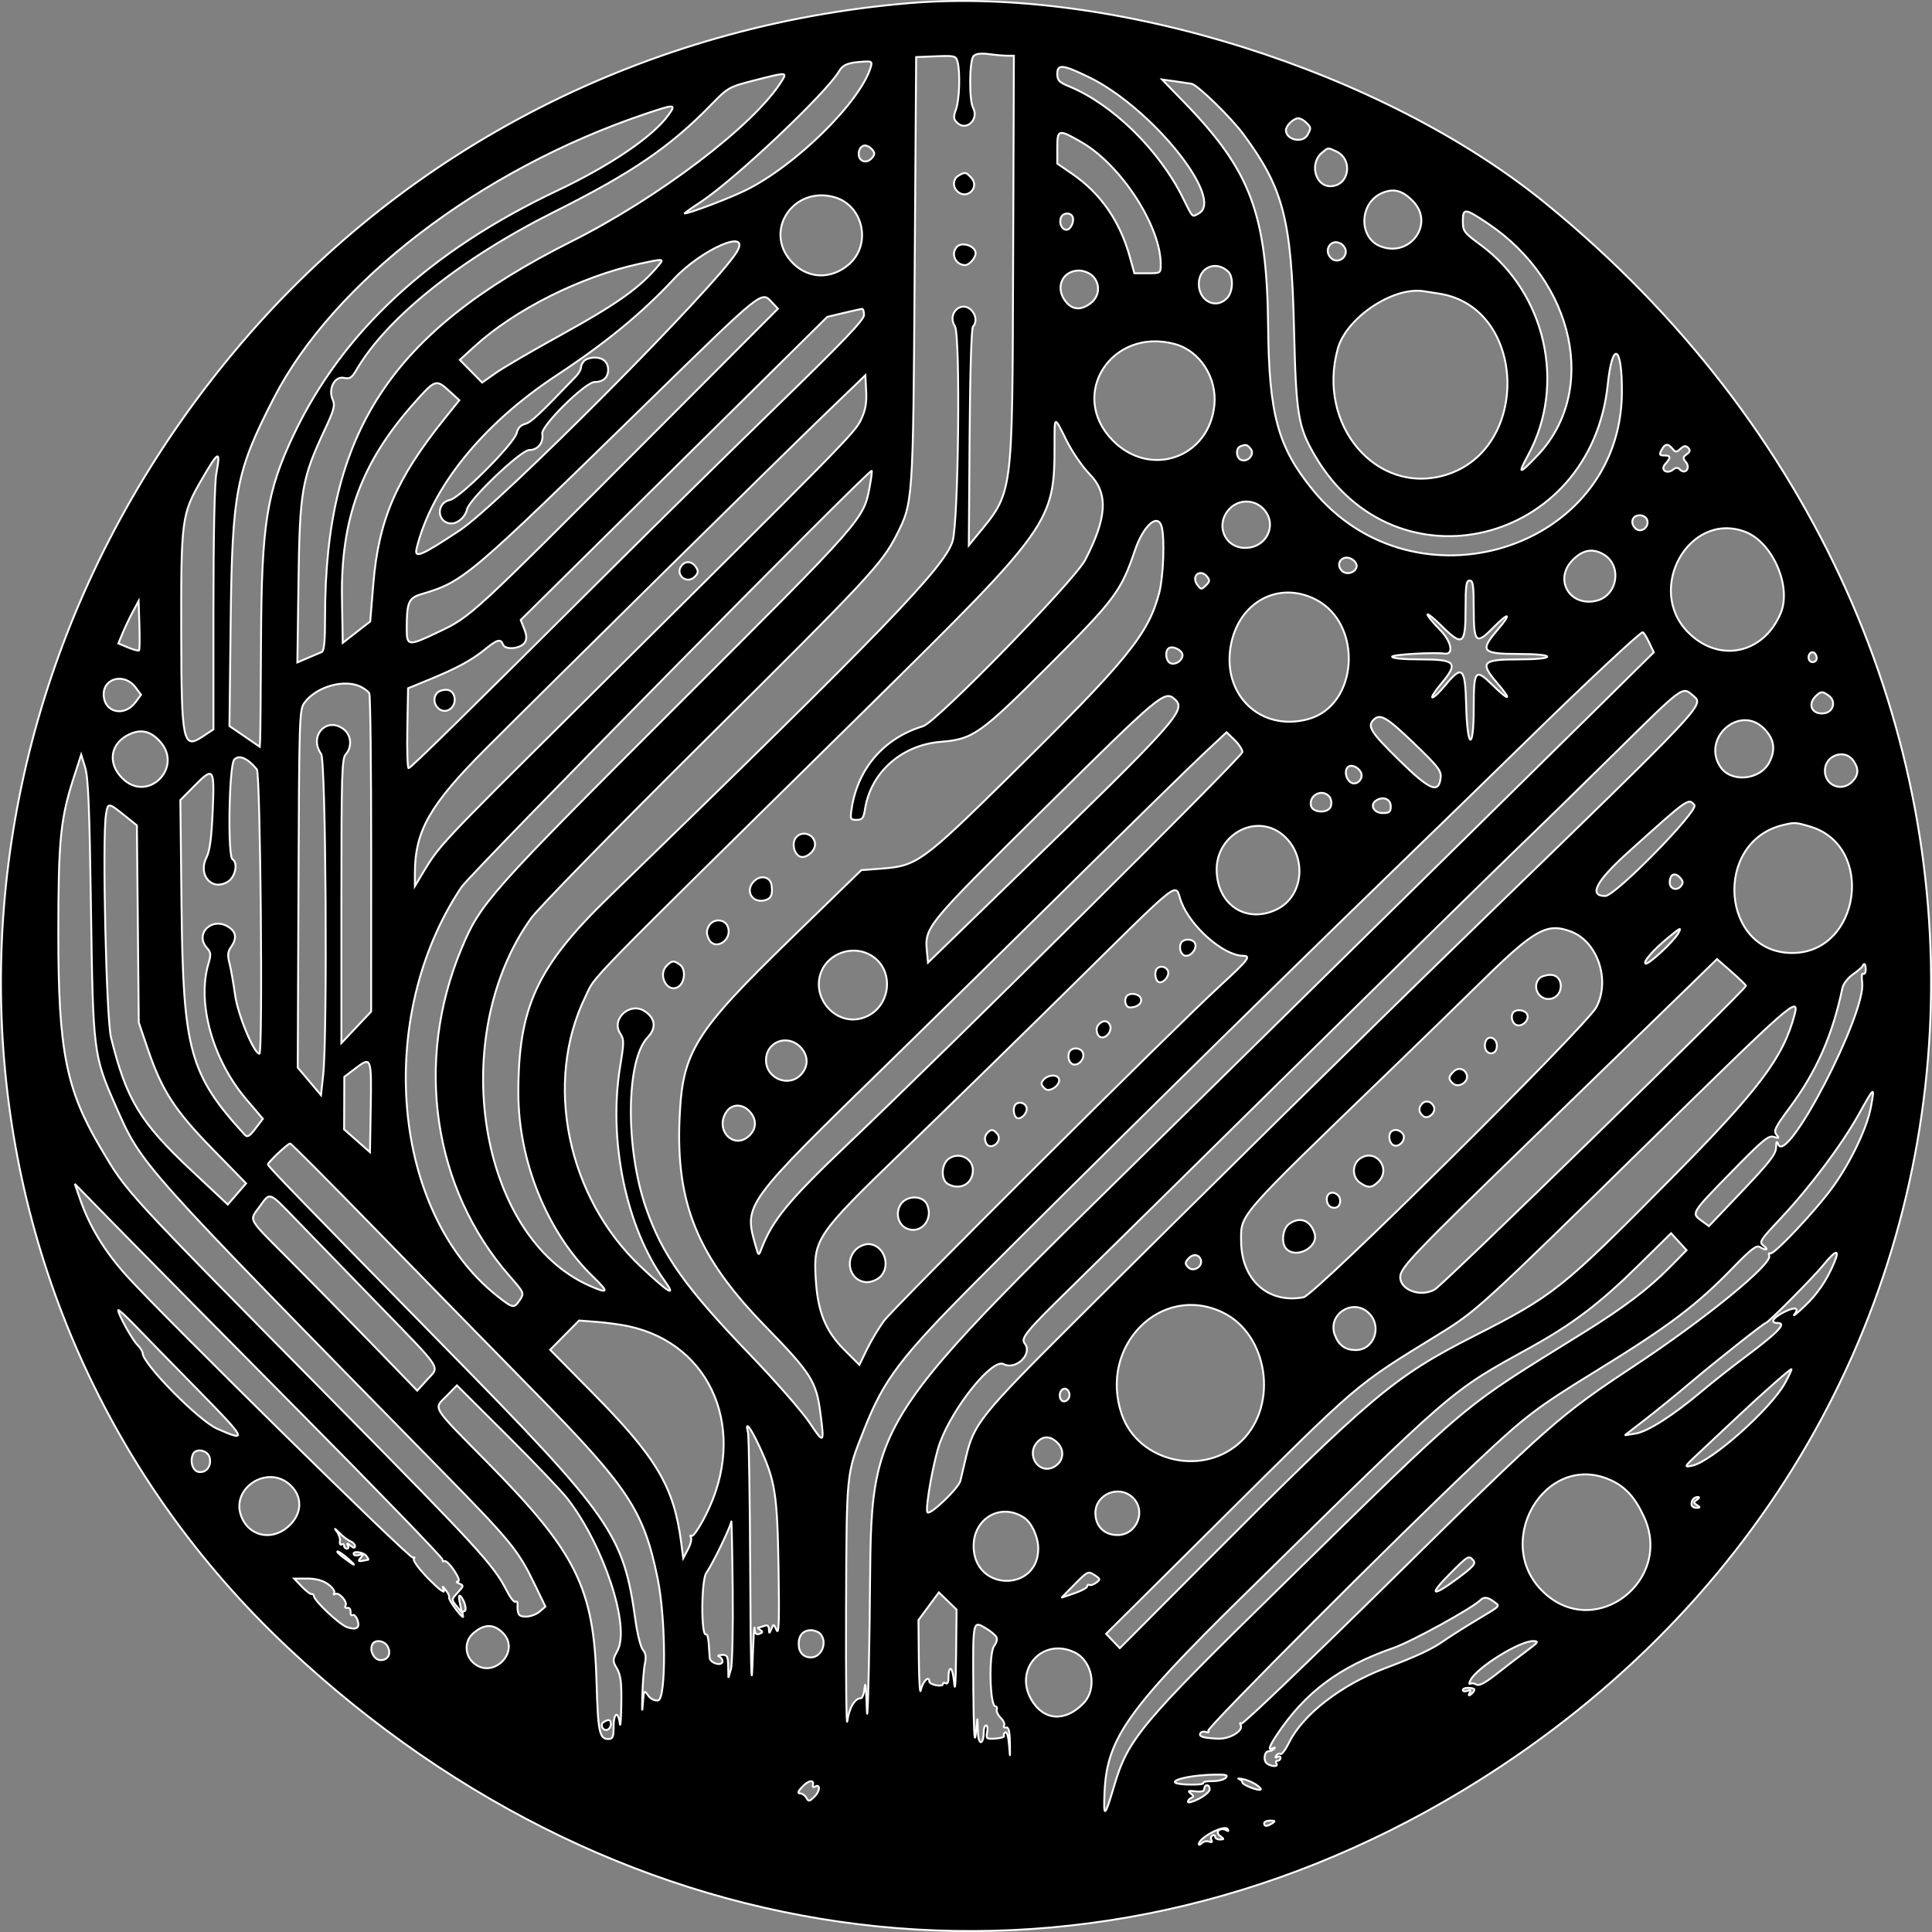 <svg xmlns="http://www.w3.org/2000/svg" xmlns:xlink="http://www.w3.org/1999/xlink" viewBox="0 0 1024 1024">
  <rect x="0" y="0" width="1024" height="1024" fill="#808080" stroke="none"/>
  <defs>
    <linearGradient id="a">
      <stop offset="0" stop-color="#fff"/>
    </linearGradient>
    <linearGradient xlink:href="#a" id="b" x1=".743" x2="1024.743" y1="512" y2="512" gradientTransform="matrix(.999 0 0 .999 -.248 .501)" gradientUnits="userSpaceOnUse"/>
  </defs>
  <path fill-rule="evenodd" stroke="url(#b)" stroke-linecap="round" d="M481.753 1.674C343.017 13.382 216.989 77.547 128.068 181.749-51.147 391.76-40.344 692.505 152.917 873.606c179.105 167.836 420.357 197.181 621.954 75.659 312.194-188.193 334.217-604.856 44.475-841.388C733.24 37.586 590.042-7.462 481.753 1.674m52.183 27.858h3.446l-.403 109.176c-.469 126.463.214 121.401-19.615 145.62l-3.871 4.734.41-57.317c.244-34.37.968-57.874 1.802-58.708 2.087-2.088 1.68-6.088-.875-8.641-5.44-5.435-13.012 1.948-8.716 8.498 2.992 4.561 1.939 103.468-1.211 113.933-4.114 13.656-37.048 47.753-182.336 188.768-38.004 36.89-47.858 58.247-47.832 103.701.018 36.204 15.32 73.884 39.522 97.325 8.676 8.402 8.369 9.313-1.662 4.9-58.99-25.946-75.931-132.075-31.098-194.842 3.778-5.287 43.777-46.188 91.75-93.816 86.878-86.252 94.228-94.13 101.877-109.162 8.846-17.394 8.831-17.168 9.677-140.772l.776-112.678 10.53-.417c9.92-.395 10.581-.229 11.412 2.882 1.492 5.564 1.023 20.12-.813 25.19-1.466 4.048-1.378 5.162.561 7.099 4.831 4.826 11.808-1.712 8.469-7.94-2.172-4.055-1.954-25.072.281-27.367 1.208-1.24 3.896-1.576 8.136-1.011 3.483.465 7.885.845 9.784.845m-72.448 6.125c-5.629 18.589-40.124 52.446-66.554 65.32-8.764 4.269-29.539 12.15-32.029 12.15-.417 0 3.438-2.756 8.572-6.125 17.791-11.678 66.229-57.439 73.158-69.117 2.231-3.76 4.923-4.786 13.772-5.258 3.579-.188 3.944.173 3.08 3.029m115.561 5.192c33.24 16.106 72.408 64.763 58.229 72.345-3.608 1.93-2.829 2.723-8.532-8.715-12.531-25.146-37.247-49.299-60.013-58.649-5.322-2.188-6.341-3.243-6.349-6.571-.007-5.42 2.733-5.158 16.664 1.59m-163.101 2.69c-14.759 23.183-64.822 61.217-111.203 84.485-95.532 47.923-130.445 101.085-130.452 198.624 0 13.22-.495 18.427-1.802 18.965-.994.41-4.299 1.812-7.342 3.11l-5.54 2.369.595-42.953c.668-48.314 1.74-54.446 14.123-80.846 4.75-10.125 5.37-12.501 4.029-15.438-2.567-5.634.982-12.63 5.88-11.586 3.154.675 4.229.004 6.648-4.162 16.051-27.629 55.352-59.044 104.883-83.831 41.314-20.677 61.258-34.293 83.167-56.774 9.063-9.302 9.304-9.431 23.807-13.132 16.661-4.251 16.661-4.251 13.207 1.17m217.597.863c3.187.561 21.019 17.936 27.626 26.928 21.118 28.729 25.299 44.871 26.695 103.051 1.093 45.635 2.131 51.874 11.194 67.331 42.521 72.497 146.179 47.148 155.083-37.927 2.493-23.825 7.704-20.718 7.494 4.468-.702 83.326-110.242 117.467-164.069 51.133-18.223-22.463-22.95-39.776-23.427-85.802-.62-60.158-9.097-82.898-44.501-119.364l-11.715-12.066 6.493.893c3.571.491 7.678 1.1 9.126 1.354m-277.244 16.523c-8.111 11.376-30.647 26.714-58.96 40.122-67.71 32.064-113.784 74.769-139.767 129.548-14.216 29.968-16.938 47.159-17.229 108.819-.129 26.555-.332 50.107-.454 52.332l-.222 4.051-8.029-5.49-8.033-5.49.646-54.771c.82-69.737 2.788-80.001 22.84-118.991 31.729-61.693 109.304-121.091 196.67-150.587 16.103-5.439 16.723-5.417 12.539.458m337.985 4.022c2.681 2.679 2.707 2.871.776 6.476-2.523 4.708-11.49 2.801-11.49-2.443 0-2.369 4.048-6.298 6.489-6.298 1.078 0 2.981 1.018 4.225 2.266m-118.918 10.508c20.871 12.084 41.838 44.454 41.838 64.597 0 4.756-.037 4.786-6.977 4.786h-6.977l-2.441-8.767c-5.241-18.836-15.453-33.555-30.415-43.849l-8.015-5.516v-8.509c0-9.759.632-9.892 12.986-2.741m-111.088 3.8c1.429 1.727 1.429 2.598 0 4.324-3.608 4.339-8.746 1.018-6.692-4.324.454-1.188 1.743-2.162 2.862-2.162 1.119 0 2.84.974 3.83 2.162m245.814.908c9.355 4.258 7.076 18.456-2.973 18.53-8.018.055-11.161-12.069-4.572-17.637 3.535-2.989 3.065-2.933 7.545-.893M508.083 93.062c-2.918 1.697-3.306 5.738-.794 8.247 4.949 4.944 12.232-1.856 7.538-7.04-2.851-3.147-3.276-3.225-6.744-1.207m240.931 13.693c11.39 11.87-1.603 29.847-17.237 23.847-11.896-4.564-11.401-23.12.757-28.308 6.186-2.642 10.881-1.373 16.48 4.461m-306.853-2.277c15.446 4.288 19.97 25.065 7.76 35.647-9.702 8.405-22.426 7.675-30.721-1.764-14.426-16.416 1.455-39.853 22.961-33.883m346.402 13.951c46.167 30.942 58.606 89.178 26.285 123.028-9.813 10.28-10.592 10.221-4.857-.358 20.295-37.436 9.2-86.06-25.436-111.464-8.576-6.291-9.211-7.143-9.211-12.353 0-7.125 1.012-7.036 13.218 1.148m-220.237-3.848c1.396 2.262-.683 7.195-3.036 7.195-2.526 0-4.103-3.476-2.944-6.487.942-2.457 4.628-2.893 5.98-.708m144.982 18.726c0 4.121-4.982 6.346-7.834 3.494-4.192-4.188-.081-10.508 5.049-7.767 1.533.819 2.785 2.741 2.785 4.273m-322.724.092c-10.46 17.737-125.813 133.717-146.862 147.661-20.498 13.582-24.232 15.158-22.913 9.682 7.793-32.326 34.998-66.01 74.114-91.757 26.16-17.22 45.114-32.795 62.266-51.151 14.796-15.848 40.874-27.116 33.395-14.434m116.706-2.69c-3.623 3.623-.927 9.804 4.277 9.804 2.146 0 5.533-3.852 5.533-6.291 0-3.756-7.04-6.276-9.809-3.513m-157.728 9.335c-10.083 12.305-21.942 20.773-53.313 38.071-14.615 8.058-29.746 16.903-33.624 19.652l-7.054 5.003-5.931-6.014-5.932-6.011 7.933-7.247c21.229-19.379 56.05-36.846 86.941-43.609 12.797-2.804 13.396-2.793 10.98.155m301.439 3.948c2.796 2.727 2.541 10.512-.454 13.818-5.839 6.45-15.143 1.93-15.143-7.35 0-8.867 9.222-12.689 15.597-6.468m-71.865 2.284c4.151 4.147 3.734 10.652-.916 14.309-5.152 4.051-9.802 3.767-13.407-.812-5.751-7.306-1.813-16.379 7.11-16.379 2.404 0 5.61 1.28 7.213 2.882m183.947 9.405c46.041 7.38 48.519 82.282 3.176 96.041-36.542 11.088-68.486-26.297-57.191-66.936 4.546-16.353 29.163-32.883 45.358-30.459 1.588.236 5.481.849 8.657 1.354m-354.158 4.317 3.416 3.634-67.004 67.191c-96.197 96.462-95.495 95.816-113.171 104.243-15.793 7.531-16.59 7.442-16.59-1.804 0-14.014.968-16.312 7.715-18.331 22.577-6.745 24.369-8.261 120.214-101.926 60.803-59.42 60.002-58.771 65.42-53.007m49.025 6.97c0 2.561-10.925 14.01-44.35 46.484-24.394 23.696-64.534 63.191-89.198 87.765-78.169 77.876-106.734 105.937-107.834 105.937-.591 0-.894-9.531-.672-21.176l.399-21.179 10.821-4.439c14.844-6.084 22.74-10.342 29.816-16.076 6.714-5.439 8.432-5.904 9.691-2.616 1.16 3.011 9.444 2.195 11.531-1.136 1.138-1.815 1.056-3.76-.303-7.206l-1.865-4.723 81.242-80.326 81.242-80.326 8.657-2.063c4.761-1.133 9.145-2.118 9.739-2.188.595-.07 1.082 1.402 1.082 3.269m164.93 15.445c13.174 3.653 22.26 17.844 20.757 32.404-2.899 28.057-34.241 38.779-53.993 18.475-23.663-24.323-.247-60.169 33.236-50.878m-313.243 8.833c-.949.948-1.728 2.572-1.728 3.601 0 1.029-1.138 3.062-2.526 4.516-19.327 20.213-23.97 24.563-27.024 25.33-2.367.59-3.9 2.24-4.502 4.841-1.285 5.557-30.045 34.403-35.356 35.466-7.638 1.524-6.91 12.435.831 12.435 3.453 0 7.372-3.561 8.195-7.446 1.123-5.306 28.557-31.47 32.996-31.47 4.583 0 7.667-3.867 6.907-8.664-.665-4.188 22.821-27.367 27.733-27.367 4.498 0 7.172-2.42 7.172-6.487 0-4.081-2.678-6.487-7.213-6.487-2.065 0-4.532.779-5.485 1.73m146.736 31.167c-3.291 7.003-7.893 11.685-153.277 155.915-67.902 67.364-70.214 69.821-78.199 83.068l-4.993 8.284.015-7.121c.055-22.168 7.981-36.067 37.343-65.453 37.842-37.875 155.94-154.398 179.769-177.363l21.639-20.858.436 8.398c.329 6.313-.351 10.069-2.733 15.132m-218.176-15.102 5.27 4.823-7.978 9.951c-25.41 31.684-34.799 53.465-37.591 87.197l-1.666 20.109-7.283 5.667-7.28 5.671-.399-23.33c-.72-42.336 10.242-72.231 37.931-103.435 11.549-13.018 11.907-13.143 18.995-6.653m327.078 26.135c2.977 6.018 8.487 14.014 12.483 18.109 9.732 9.985 9.004 22.895-2.548 45.189-5.688 10.97-78.856 86.016-85.955 88.16-20.59 6.217-34.54 22.26-37.827 43.51-.897 5.804-.761 6.125 2.604 6.125 3.036 0 3.686-.849 4.491-5.896 3.106-19.39 19.427-33.802 40.169-35.466 17.067-1.373 20.853-4.051 57.402-40.617 34.861-34.876 38.071-39.171 45.435-60.8 4.543-13.342 12.184-20.076 14.208-12.523 1.655 6.169.901 26.452-1.296 34.879-5.773 22.142-16.875 35.724-80.19 98.089-44.966 44.292-48.349 46.742-66.432 48.129l-11.316.871-36.919 35.912c-51.618 50.214-57.834 60.206-59.385 95.499-1.998 45.406 9.54 73.437 45.38 110.258 24.468 25.138 27.076 29.249 29.27 46.144 2.124 16.338 1.924 16.515-5.773 5.022-3.978-5.941-18.186-22.183-31.578-36.09-34.367-35.698-46.532-52.882-55.164-77.895-10.991-31.857-10.511-78.293.934-90.226 4.735-4.937 4.14-10.147-1.592-13.899-7.763-5.081-17.946 4.188-12.956 11.792 2.09 3.184 2.087 4.708-.033 17.578-6.408 38.875 3.121 85.06 23.349 113.191 6.751 9.383 2.744 7.106-12.206-6.948-39.19-36.831-51.751-97.812-29.517-143.318 5.88-12.032-5.654-.221 149.728-153.343 97.282-95.867 98.896-98.144 98.896-139.34 0-15.523-.262-15.434 6.338-2.096m97.6 4.424c2.338 2.815-1.44 7.302-5.001 5.937-2.704-1.037-3.04-6.18-.469-7.213 2.955-1.192 3.527-1.059 5.47 1.277m223.587-.033c1.632 1.959 2.087 1.963 4.236.018 1.821-1.642 2.818-1.771 4.074-.52 1.252 1.255 1.067 2.096-.761 3.428-2.072 1.516-2.135 2.111-.443 4.147 2.552 3.07-.284 6.797-3.062 4.022-1.23-1.229-2.216-1.266-3.586-.129-3.387 2.808-7.15.299-4.288-2.86 3.113-3.439 2.977-4.542-.576-4.542-2.489 0-2.704-.439-1.392-2.882 1.85-3.454 3.354-3.631 5.799-.683m-771.789 13.11c-.934 5.044-1.533 33.175-1.533 71.965v63.682l-5.931 3.922c-10.164 6.719-11.021 2.627-11.146-53.321-.14-62.091.188-64.615 10.725-82.813 9.111-15.741 10.256-16.239 7.885-3.435m346.324 6.815c-3.25 17.552-2.604 16.822-102.191 116.323-99.923 99.845-104.163 104.627-114.264 128.865-24.952 59.881-15.072 126.961 25.532 173.364 7.745 8.848 7.837 9.062 5.51 12.612-3.088 4.708-3.656 4.612-12.003-1.978-56.006-44.229-65.084-147.886-18.984-216.763 5.052-7.549 215.794-221.412 217.419-220.637.251.122-.207 3.815-1.019 8.213m208.374 11.682c8.055 8.047 2.279 20.965-9.377 20.965-11.213 0-16.166-12.874-8.066-20.965 4.816-4.815 12.624-4.815 17.444 0m203.599 5.941c1.511 3.937-3.309 7.534-6.212 4.634-2.947-2.948-1.596-6.907 2.364-6.907 1.636 0 3.368 1.022 3.848 2.273m51.962 6.464c14.53 5.472 24.816 28.991 18.877 43.156-9.075 21.64-32.59 26.581-48.926 10.28-22.991-22.936.436-64.589 30.049-53.435m-75.555 11.678c10.869 5.782 8.159 22.792-4 25.068-13.946 2.616-21.735-11.866-11.749-21.847 5.208-5.203 10.135-6.21 15.748-3.221m-130.297 6.25c0 3.531-5.226 5.383-7.837 2.775-3.778-3.775.292-8.87 5.052-6.324 1.529.819 2.785 2.417 2.785 3.55m-357.725-.081c-3.896 4.69 2.552 10.331 6.873 6.014 1.836-1.834 2.024-2.959.816-4.882-2.109-3.339-5.448-3.834-7.69-1.133m278.437 5.918c1.533 1.849 1.426 2.657-.635 4.682-2.342 2.306-2.607 2.288-4.539-.314-3.457-4.66 1.474-8.822 5.174-4.369m141.325 17.069c0 18.061 1.222 19.275 10.212 10.125 8.653-8.807 10.16-7.999 2.275 1.221-9.47 11.073-8.1 12.589 11.387 12.589 9.089 0 15.08.572 15.08 1.443 0 .867-5.991 1.439-15.08 1.439-19.486 0-20.856 1.516-11.387 12.589 8.011 9.368 6.548 9.9-2.563.934-9.086-8.94-9.924-7.933-9.924 11.907 0 23.681-3.438 22.478-4.015-1.406-.48-19.792-2.076-21.283-11.058-10.331-2.925 3.568-5.987 6.487-6.799 6.487-.816 0 1.222-3.229 4.532-7.173 9.433-11.257 7.967-13.006-10.892-13.006-9.071 0-15.05-.572-15.05-1.439 0-1.133 22.315-2.443 27.73-1.627 5.163.779 3.841-6.372-2.342-12.645-3.649-3.701-6.633-7.332-6.633-8.07 0-.738 3.453 2.063 7.675 6.228 11.058 10.911 12.524 9.826 12.524-9.265 0-12.353.377-14.98 2.164-14.98 1.784 0 2.164 2.627 2.164 14.98m-83.813-4.959c25.281 12.885 22.699 56.051-3.793 63.401-25.488 7.07-46.344-13.191-40.989-39.816 4.524-22.515 25.358-33.485 44.782-23.585M73.68 344.723c-.343.343-2.951-.347-5.791-1.535l-5.171-2.155 2.29-5.494c1.259-3.022 3.679-8.088 5.374-11.261l3.084-5.763.421 12.792c.229 7.036.137 13.073-.207 13.416m800.331-4.313 2.541 5.324-32.221 31.791c-32.49 32.06-48.409 47.727-208.046 204.8C450.822 764.81 462.6 746.128 460.912 860.448c-.513 34.879-1.178 55.31-1.481 45.403-.299-9.911-.794-15.261-1.097-11.892-.303 3.369-1.211 6.125-2.013 6.125-3.235 0-6.323 5.199-7.209 12.132-.517 4.029-.816-22.832-.672-59.697.292-73.397.037-70.877 9.606-94.978 10.589-26.673 19.054-37.82 59.777-78.736 49.712-49.948 157.24-155.907 216.429-213.268 26.171-25.363 60.571-58.83 76.437-74.375 29.38-28.769 58.495-55.981 59.969-56.04.447-.018 1.957 2.361 3.354 5.287m-247.265 6.804c0 2.867-3.627 5.35-6.312 4.321-2.752-1.055-3.165-7.265-.543-8.202 2.519-.904 6.855 1.553 6.855 3.882m336.149 1.653c0 1.144-.971 2.077-2.164 2.077-2.172 0-2.966-3.044-1.241-4.767 1.348-1.343 3.405.28 3.405 2.69M71.8 364.275l2.951 3.963-2.951 3.966c-6.031 8.107-16.849 5.383-16.849-4.247 0-8.822 11.206-11.269 16.849-3.682m119.701-.144c1.736.911 3.631 2.369 4.214 3.243.58.871 1.045 39.204 1.027 85.182l-.03 83.595-7.882 8.354-7.882 8.357v-75.264c0-67.449.244-75.529 2.342-77.85 3.368-3.716 2.944-9.951-.879-13.047-9.049-7.317-18.998 3.229-12.199 12.929 2.504 3.575 3.416 148.539 1.067 170.201l-1.152 10.619-6.16-7.309-6.164-7.309.391-94.834c.38-92.266.469-94.934 3.276-98.686 6.408-8.564 21.488-12.671 30.031-8.18m40.058 3.247c-3.882 4.675 1.688 11.807 6.737 8.623 4.177-2.631 3.339-9.83-1.204-10.357-2.053-.24-4.543.542-5.533 1.734m665.809 1.314c5.943 5.107 8.24 2.66-113.367 120.63-57.136 55.424-146.112 143.037-215.111 211.818-48.782 48.624-52.752 53.572-56.818 70.814-1.2 5.073-2.559 10.844-3.025 12.826-.92 3.922-15.9 18.349-17.447 16.803-1.474-1.472 3.339-28.275 6.678-37.189 7.165-19.135 27.752-44.528 33.576-41.418 6.563 3.509 15.763-5.505 11.213-10.984-2.216-2.668 1.174-6.778 23.767-28.824 8.934-8.719 61.616-60.608 117.068-115.309 55.452-54.701 109.26-107.553 119.575-117.449 10.315-9.896 34.045-33.082 52.73-51.524 36.442-35.968 35.364-35.175 41.162-30.193m71.883-.011c4.114 3.007 2.511 8.822-2.593 9.402-6.212.708-8.798-4.609-4.38-9.018 2.755-2.753 3.66-2.804 6.973-.384m-346.586 1.944c6.338 5.73 1.939 10.638-86.812 96.842L491.851 510.209l-.473-4.955c-1.341-14.084-2.065-13.191 62.986-77.559 60.781-60.143 62.923-61.933 68.301-57.07m126.689 23.264c12.964 12.453 14.64 14.619 14.212 18.375-.986 8.653-5.751 6.594-22.219-9.593-14.784-14.534-16.786-17.715-13.322-21.172 3.468-3.465 6.91-1.465 21.329 12.39m185.524-7.808c5.488 5.483 6.408 11.169 2.896 17.954-4.934 9.531-20.358 10.94-25.975 2.376-10.009-15.261 10.271-33.127 23.08-20.331m-850.232 6.734c12.868 13.929-6.393 33.105-19.796 19.711-8.207-8.195-6.334-18.892 4.114-23.511 5.95-2.631 10.836-1.446 15.682 3.8M658.487 398.63c0 2.339-152.623 153.963-208.895 207.527-31.722 30.193-40.287 40.606-46.163 56.11-1.33 3.505-1.411 3.446-2.992-2.162-6.197-21.995-6.397-21.725 71.939-98.107 21.82-21.275 65.317-64.04 96.662-95.03 31.342-30.99 62.403-61.405 69.021-67.589l12.037-11.246 4.196 4.014c2.305 2.21 4.196 5.125 4.196 6.483M48.211 481.38c1.101 76.352 1.3 77.95 13.012 104.542 14.053 31.905 11.098 28.596 172.519 193.215 37.229 37.964 40.793 42.318 49.616 60.545l5.728 11.833-3.073 2.664c-1.692 1.465-4.923 2.664-7.184 2.664-3.97 0-4.702-1.111-4.495-6.83.033-.981-.491-1.446-1.167-1.029-.676.421-2.807-2.35-4.735-6.155-6.674-13.158-15.604-22.895-92.175-100.476C64.126 628.735 67.675 632.602 53.219 608.216c-18.212-30.714-22.311-51.513-22.311-113.143 0-49.816 1.126-61.169 8.277-83.226l3.852-11.881 2.102 6.837c1.644 5.35 2.312 21.57 3.073 74.578m87.916-73.622c1.917 2.306 3.254 150.731 1.359 150.734-2.888 0-11.472-20.755-12.901-31.19-.857-6.232-2.186-13.774-2.958-16.759-1.101-4.265-.923-6.11.827-8.608 3.099-4.417 2.785-7.752-.979-10.383-8.746-6.121-18.729 3.236-11.715 10.977 2.031 2.243 2.138 3.483.724 8.21-6.22 20.74 2.175 50.9 19.996 71.847l8.849 10.401-3.948 5.169c-3.18 4.166-4.281 4.804-5.666 3.291-29.129-31.865-32.664-44.587-33.499-120.618l-.624-56.763 6.918-7.014c10.781-10.936 11.22-10.39 10.216 12.803-.628 14.405-1.533 21.15-3.317 24.703-4.742 9.442 3.184 18.095 11.553 12.615 3.837-2.509 5.267-9.889 2.279-11.737-2.678-1.653-1.85-49.771.909-52.815 2.508-2.771 7.017-.838 11.977 5.136m846.165-4.609c3.021 4.313 2.825 7.748-.639 11.209-5.592 5.586-14.43 1.978-14.43-5.885 0-8.162 10.482-11.866 15.069-5.324m-261.23 5.778c2.301 3.653-2.26 8.195-5.518 5.494-2.327-1.93-2.977-6.051-1.226-7.796 1.596-1.598 5.023-.424 6.744 2.302m-16.469 13.291c.964 1.162 1.311 3.443.776 5.129-1.256 3.948-9.798 3.59-10.563-.443-1.064-5.605 6.153-9.058 9.787-4.686m32.52 5.114c0 3.04-.676 3.605-4.31 3.605-4.724 0-6.958-4.38-3.409-6.682 3.682-2.387 7.719-.779 7.719 3.077m160.937-.631c2.43 2.926-41.927 48.196-47.223 48.196-9.001 0-4.945-7.811 11.974-23.061 32.313-29.127 32.073-28.954 35.249-25.135m-831.536 5.915 6.035 4.841.499 52.229.495 52.232 4.643 13.693c7.568 22.305 14.286 32.721 34.392 53.321l17.85 18.29-4.853 5.608-4.853 5.608-19.179-17.991c-27.345-25.655-34.595-37.632-42.717-70.604-2.471-10.044-4.654-104.775-2.707-117.733 1.045-6.963 1.082-6.963 10.397.505m892.897 5.483c34.64 10.276 26.596 67.002-9.499 67.002-37.713 0-42.089-58.767-5.049-67.774 6.386-1.553 6.785-1.531 14.548.771m-280.73 3.461c14.016 10.173 13.178 32.665-1.492 40.182-16.188 8.295-32.162-1.922-32.339-20.677-.174-18.224 19.759-29.717 33.831-19.504m-256.735 2.269c-2.282 2.749-1.403 8.044 1.651 9.959 2.877 1.801 8.38-2.28 8.38-6.214 0-5.258-6.696-7.76-10.031-3.745m468.813 21.7c1.396 1.679 1.415 2.623.07 4.236-2.153 2.594-5.839 1.336-5.839-1.989 0-4.612 2.873-5.734 5.769-2.247m-491.14 1.542c-4.901 4.896-1.049 11.8 5.651 10.121 3.416-.856 4.388-3.003 3.653-8.062-.654-4.465-5.762-5.597-9.304-2.059m226.446 10.922c5.115 13.353 22.522 28.54 32.778 28.599 4.436.022 2.836 2.107-12.262 15.962-24.616 22.589-172.663 170.205-178.074 177.555-2.777 3.771-6.84 10.556-9.034 15.08l-3.985 8.228-7.926-7.918c-10.05-10.04-14.168-20.22-15.217-37.617-1.278-21.176.292-23.489 45.868-67.504 20.93-20.213 59.178-57.564 84.998-83.001 66.052-65.084 58.971-59.52 62.853-49.384M375.618 490.933c-1.215 2.262-1.222 3.985-.037 6.583 3.165 6.944 12.93.779 10.142-6.405-1.662-4.28-7.852-4.387-10.105-.177m456.98 2.793c14.105 5.324 20.971 25.511 13.591 39.968-5.03 9.844-149.248 152.767-155.301 153.9-18.762 3.516-32.956-9.254-33.07-29.758-.085-14.56-2.696-11.575 79.957-91.407 13.126-12.678 34.577-33.562 47.67-46.41 27.988-27.47 34.47-31.083 47.153-26.293m56.881.989c-2.297 4.181-15.641 16.586-17.233 16.021-1.758-.627 4.033-7.302 12.022-13.859 6.57-5.391 7.106-5.616 5.211-2.162m-263.656 5.406c-1.141 2.974.41 6.483 2.866 6.483 2.888 0 5.747-3.885 4.757-6.464-1.082-2.819-6.541-2.83-7.623-.018m-165.133 5.69c14.352 7.416 11.808 29.363-3.926 33.872-14.09 4.037-27.131-11.139-21.381-24.884 3.974-9.501 16.029-13.781 25.307-8.988m464.677 16.685c.048 1.937-160.136 158.265-164.952 160.981-7.446 4.199-18.252.303-18.252-6.583 0-4.992 6.463-11.756 72.855-76.208 36.501-35.437 72.818-70.711 80.699-78.389l14.334-13.958 7.649 6.701c4.207 3.686 7.656 7.04 7.667 7.457m-571.991-10.663c-4.979 4.974.369 14.785 6.105 11.195 3.571-2.232 4.137-9.328.931-11.667-3.313-2.42-4.203-2.361-7.036.472m635.49 2.066c0 1.631-.587 2.605-1.307 2.159-.735-.454-.986 1.576-.572 4.66 2.186 16.276-39.903 97.436-44.494 85.802-.787-1.992-1.06-1.583-1.141 1.697-.089 3.494-3.52 7.915-17.85 22.984l-17.743 18.663-3.845-2.808c-5.581-4.066-5.699-3.874 15.512-25.611 16.794-17.213 19.885-19.785 22.707-18.892 2.84.904 3.021.745 1.392-1.218-1.596-1.919-.565-4.014 6.969-14.165 14.301-19.268 22.84-38.628 28.029-63.534.443-2.125 2.914-5.346 5.492-7.154 2.578-1.808 4.901-3.797 5.167-4.42.875-2.059 1.684-1.177 1.684 1.837m-375.586-.568c-1.514 1.513-1.123 5.977.62 7.051 2.242 1.387 6.197-3.015 5.152-5.738-.894-2.321-4.044-3.04-5.773-1.314m202.749 5.096c-4.351 4.343-.491 11.896 5.614 10.992 7.409-1.1 7.527-12.722.129-12.722-2.209 0-4.79.779-5.743 1.731m-218.62 9.32c-1.987 1.985-.916 6.243 1.562 6.221 3.952-.033 6.637-2.347 5.666-4.878-.886-2.31-5.418-3.151-7.228-1.343m353.714 10.206c-6.028 22.637-18.836 39.628-65.339 86.658-58.067 58.734-62.026 61.892-104.669 83.57-42.444 21.578-54.255 31.559-144.646 122.283l-42.931 43.093-3.638-3.797-3.642-3.797 60.279-59.885c75.049-74.559 70.975-71.091 116.13-98.93 19.996-12.328 22.732-14.829 110.97-101.45 76.452-75.054 80.337-78.448 77.486-67.744m-148.849-1.561c-1.828 1.826-.953 5.941 1.459 6.867 3.062 1.173 6.914-2.539 5.754-5.553-.875-2.284-5.414-3.11-7.213-1.314m-220.104 6.785c-1.935 2.328-.639 6.667 1.991 6.667 2.781 0 5.237-3.664 4.221-6.302-1.101-2.863-3.992-3.033-6.212-.365m205.276 8.723c-1.311 3.417.547 6.87 3.402 6.321 1.599-.31 2.53-1.801 2.53-4.051 0-4.11-4.554-5.852-5.931-2.269m-363.336 2.926c4.402 4.398 4.565 10.32.403 14.744-6.57 6.988-18.504 2.044-18.504-7.667 0-9.693 11.128-14.043 18.101-7.077m142.563 2.948c-1.145 2.974.406 6.483 2.862 6.483 2.955 0 5.466-3.583 4.421-6.302-1.13-2.944-6.175-3.07-7.283-.181m-370.179 29.433-.399 23.456-6.851-6.029-6.855-6.029.056-13.929.052-13.933 6.072-4.62c8.199-6.236 8.38-5.749 7.926 21.083m573.841-19.183c-2.659 2.657-2.744 3.767-.473 6.036 3.062 3.055 9.012-.675 7.472-4.69-1.2-3.125-4.569-3.771-6.999-1.347m-217.227 4.232c-1.536 1.852-1.429 2.657.635 4.686 2.656 2.605 9.215-2.476 7.265-5.627-1.267-2.052-5.872-1.502-7.9.941m438.517 14.46c-1.987 10.874-10.419 28.688-19.83 41.908-8.827 12.394-31.777 36.824-33.565 35.721-.698-.432-.923.114-.502 1.214 1.699 4.424-34.208 33.724-71.492 58.343-39.545 26.109-45.04 30.95-128.273 113.051-43.175 42.587-79.144 77.031-79.931 76.544-.79-.487-1.03-.232-.536.568 1.957 3.17-5.577 7.793-12.162 7.461-7.819-.391-10.168-1.159-9.056-2.952.469-.764 1.799-1.029 2.951-.587 1.204.461 1.706.177 1.186-.668-.938-1.513 102.117-104.697 142.607-142.779 25.514-24.002 31.382-28.474 62.292-47.491 39.404-24.245 53.926-35.204 73.608-55.557 8.853-9.154 12.074-11.649 13.706-10.615 3.361 2.122 5.156 1.612 2.124-.601-2.567-1.874-2.009-2.76 9.267-14.774 15.468-16.482 32.125-38.709 41.24-55.033 8.362-14.977 8.428-15.017 6.367-3.752m-237.747-1.878c-2.183 2.181-2.035 4.664.395 6.678 2.482 2.059 6.955-1.708 5.751-4.848-1.082-2.815-4.221-3.752-6.146-1.83m-215.621.561c-1.514 1.513-1.123 5.974.62 7.051 2.246 1.384 6.201-3.018 5.152-5.741-.89-2.321-4.044-3.04-5.773-1.31m-140.96 3.634c3.734 4.003 3.756 9.003.055 12.7-8.244 8.236-18.995-2.93-12.181-12.652 2.87-4.092 8.332-4.114 12.125-.048m125.725 11.796c-1.935 2.328-.643 6.667 1.991 6.667 3.387 0 5.654-4.048 3.627-6.487-2.223-2.679-3.509-2.719-5.618-.181m214.332-1.018c-1.832 1.826-.953 6.339 1.411 7.247 3.254 1.247 6.851-3.627 4.639-6.287-1.717-2.07-4.498-2.509-6.05-.959m-538.126 51.915c24.461 25.12 62.044 63.549 83.514 85.4 50.451 51.347 58.399 63.357 65.823 99.465 4.414 21.471 4.572 64.04.236 64.656-1.921.273-3.952-.767-5.329-2.73-2.131-3.037-2.249-2.804-2.807 5.324-.321 4.671-.425 2.657-.233-4.476.192-7.136.82-15.106 1.396-17.715.735-3.332.417-5.476-1.067-7.206-1.163-1.358-2.929-8.302-3.919-15.438-6.382-45.915-12.336-54.461-100.931-144.853-78.624-80.212-93.914-96.004-93.914-96.982 0-1.136 10.563-11.088 11.785-11.103.532-.007 20.982 20.537 45.446 45.657m303.762-37.658c-4.214 2.948-4.469 11.387-.414 13.556 6.486 3.468 13.082-.288 13.082-7.453 0-6.265-7.368-9.815-12.668-6.103m217.848 0c-4.292 3.003-4.292 9.8.004 12.803 4.24 2.967 6.308 2.83 9.78-.638 7.028-7.022-1.669-17.844-9.784-12.165M157.142 746.623c42.85 43.248 77.73 79.3 77.512 80.12-.218.819.188 1.129.905.686.717-.443 3.014 1.778 5.104 4.937 2.438 3.679 3.15 5.778 1.98 5.845-1.001.055-.646.565.794 1.129 2.43.959 2.375 1.295-.827 4.741-3.431 3.705-3.435 3.723-.632 7.158l2.814 3.443-1.056-5.044c-.698-3.339-.572-4.557.377-3.601 2.234 2.247 3.597 7.926 1.898 7.926-.82 0-1.097 1.136-.617 2.524.484 1.387-1.104-.063-3.531-3.217-2.423-3.158-4.159-6.143-3.852-6.634.303-.494-.403-2.125-1.57-3.631-2.065-2.66-2.094-2.657-1.174.148.521 1.587-3.065-1.199-7.974-6.191-5.03-5.11-8.491-9.771-7.937-10.671.55-.886.34-1.195-.469-.697-1.525.941-131.671-127.183-151.711-149.354-11.66-12.899-19.77-26.242-24.76-40.731l-2.77-8.033 19.796 20.261c10.888 11.143 54.853 55.642 97.7 98.889m547.079-113.711c-1.865 1.863-1.038 5.977 1.392 6.907 3.04 1.166 5.233-.948 4.565-4.406-.528-2.749-4.177-4.28-5.957-2.502m-547.674 13.139c6.718 6.937 26.319 27.146 43.556 44.912 35.308 36.388 33.018 32.857 26.193 40.407l-5.149 5.693-24.021-24.788c-13.215-13.63-32.97-33.761-43.906-44.731-22.552-22.626-21.244-20.261-15.545-28.123 5.588-7.704 4.672-8.029 18.873 6.631m320.844-7.719c-2.94 4.483-1.429 10.686 3.106 12.752 7.479 3.402 14.463-4.775 10.847-12.704-2.249-4.933-10.729-4.963-13.953-.048m205.94 10.324c-3.575 2.502-4.443 10.357-1.474 13.324 5.418 5.413 17.159-1.118 14.884-8.28-2.22-6.981-7.697-9.044-13.411-5.044m201.438 23.26c-11.073 11.232-24.095 21.083-45.225 34.223-67.082 41.716-56.959 33.212-162.067 136.167-72.644 71.153-79.606 79.485-86.841 103.9-5.145 17.357-5.832 17.833-5.2 3.605 1.248-28.256 12.155-43.705 73.257-103.775 113.803-111.885 109.286-107.981 152.575-131.935 22.308-12.346 36.612-23.216 57.129-43.421l17.314-17.047 4.107 4.498 4.107 4.494-9.156 9.291m-431.149-9.649c-6.397 6.391-2.619 17.294 5.994 17.294 2.257 0 5.403-1.295 6.988-2.882 5.961-5.952 1.703-17.294-6.489-17.294-1.987 0-4.908 1.295-6.493 2.882m518.596 6.845c-3.993 9.556-8.923 16.781-15.985 23.423-3.793 3.568-6.124 5.453-5.178 4.192 2.8-3.738.336-4.269-5.647-1.218-5.684 2.896-7.361 5.675-3.431 5.675 5.348 0 .864 4.679-18.031 18.833-6.748 5.051-16.808 13.014-22.363 17.692-14.91 12.564-28.346 21.113-34.747 22.113l-5.651.886 10.821-8.368c5.95-4.601 16.664-13.324 23.804-19.379 13.266-11.25 39.179-31.776 40.11-31.776 1.163 0 25.27-24.268 30.429-30.629 6.678-8.232 8.942-8.789 5.869-1.443m-335.813-1.59c1.4 3.649-3.808 6.974-6.585 4.199-1.728-1.727-1.773-2.502-.247-4.335 2.419-2.915 5.684-2.852 6.833.137m11.682 28.105c23.881 11.531 29.532 48.557 10.334 67.733-19.682 19.663-55.082 11.995-63.895-13.84-12.339-36.174 20.926-69.648 53.561-53.893m77.549.446c7.124 7.118 2.537 19.578-7.169 19.478-5.47-.059-8.894-2.531-10.94-7.903-4.218-11.091 9.691-19.984 18.108-11.575m-620.44 40.897c25.584 26.057 26.315 27.563 9.835 20.235-9.795-4.354-39.4-34.389-39.4-39.968 0-.904-1.278-2.919-2.836-4.476-2.755-2.753-10.149-16.128-10.149-18.36 0-.609 4.055 3.099 9.015 8.239 4.956 5.144 20.047 20.593 33.535 34.33m227.96-34.045c44.486 9.564 63.385 55.87 40.882 100.17-3.306 6.509-6.652 11.435-7.438 10.948-.787-.487-.979-.155-.425.738.55.893-.133 3.749-1.518 6.35l-2.519 4.727-1.134-8.593c-3.867-29.345-12.908-44.576-46.924-79.057l-22.485-22.795 7.671-7.76 7.671-7.76 9.503.742c5.226.406 12.746 1.439 16.716 2.291m612.968 30.046c-7.442 13.663-38.976 41.75-49.247 43.868-4.55.937-4.406.69 4.314-7.435 4.96-4.623 13.573-12.7 19.131-17.951 12.513-11.811 28.298-25.769 29.14-25.769.347 0-1.156 3.28-3.339 7.287m-645.473 61.176c19.346 24.902 33.535 67.906 26.629 80.717-2.659 4.937-2.67 5.328-.251 9.534 1.998 3.479 2.471 7.424 2.286 19.047-.126 8.058-.491 12.549-.813 9.97-.864-6.985-3.283-5.656-3.283 1.804 0 5.483-.436 6.483-2.833 6.483-4.661 0-5.451-3.86-6.197-30.267-1.407-49.668-10.674-68.453-56.94-115.434-31.367-31.854-29.565-28.939-22.437-36.23l5.37-5.494 26.433 26.334c14.541 14.482 28.956 29.573 32.036 33.536m266.223-54.668c0 1.505-1.138 2.959-2.526 3.229-2.537.487-3.653-3.882-1.533-6.003 1.706-1.701 4.059-.096 4.059 2.775M402.487 766.644c8.447 18.264 9.507 25.05 10.16 64.977.443 27.164.192 35.149-1.012 32.429-1.525-3.435-1.655-3.468-2.788-.72-1.093 2.649-1.2 2.668-1.293.207-.07-1.83-.82-2.402-2.382-1.801-1.256.48-2.715.882-3.246.897-.532.011-.1.568.96 1.24 1.548.981 1.477 1.391-.362 2.096-1.703.653-2.36-.122-2.589-3.044-.17-2.155-.68 6.785-1.138 19.866-.524 14.973-.949-2.908-1.156-48.284-.181-39.639-.717-73.526-1.197-75.312-1.784-6.645 1.256-2.896 6.042 7.45m157.982-1.956c4.011 4.011 3.202 10.003-1.725 12.752-7.959 4.442-15.228-6.169-8.96-13.088 3.132-3.457 7.006-3.336 10.685.336m-449.361 7.859c1.126 4.479-1.695 8.199-5.776 7.616-3.08-.439-4.713-5.166-3.173-9.18 1.403-3.653 7.926-2.513 8.949 1.564m41.942 13.866c7.586 6.291 7.424 15.958-.388 22.806-9.038 7.929-21.381 4.815-25.059-6.324-4.724-14.294 13.695-26.223 25.447-16.482m700.921-1.786c7.682 3.553 12.731 9.184 17.418 19.419 15.279 33.378-24.867 64.862-52.135 40.886-29.628-26.057-.524-76.607 34.717-60.306m-253.647 9.051c7.438 6.981 2.242 19.928-8.003 19.928-7.058 0-11.741-4.66-11.741-11.678 0-9.966 12.399-15.146 19.745-8.25m299.094 1.21c-1.924 1.262-1.924 1.579 0 2.841 1.85 1.214 1.799 1.421-.362 1.439-1.389.015-2.523-.841-2.523-1.9 0-2.332 1.381-3.848 3.487-3.819.857.011.587.66-.602 1.439m-356.665 9.483c4.066 2.66 7.531 10.235 7.531 16.464 0 22.342-32.239 22.913-34.171.609-1.374-15.873 13.71-25.541 26.64-17.073m-155.342 80.286-1.337 4.616-.129-6.125c-.114-5.387-.521-6.11-3.379-6.011-1.784.063-2.434.439-1.44.841.99.398 1.802 1.553 1.802 2.568 0 2.797-6.563 1.018-6.766-1.83-.092-1.328-.336-4.819-.539-7.76-.203-2.941-.824-5.07-1.374-4.73-2.737 1.69-2.63-28.721.114-32.57 3.272-4.59 12.753-24.098 13.23-27.219.185-1.21.521 14.855.746 35.698.225 20.847-.192 39.979-.927 42.521M185.758 816.917c1.322.505 2.404 1.671 2.404 2.587 0 1.129-.779 1.029-2.441-.317-1.658-1.343-2.094-1.398-1.359-.177.598.993.395 1.804-.443 1.804-.842 0-1.529-.69-1.529-1.528 0-.841-.591-1.162-1.315-.716-.724.45-1.126-.325-.897-1.716.233-1.391-.639-3.856-1.928-5.479-1.293-1.624-.676-1.251 1.374.834 2.05 2.081 4.809 4.203 6.135 4.708m-1.149 9.339c4.857 4.347 3.619 3.963-2.774-.863-2.29-1.727-3.586-3.122-2.885-3.099.702.022 3.25 1.804 5.658 3.963m9.403-1.745c.946 1.136 1.474 2.118 1.178 2.177-5.621 1.155-5.758 1.111-3.863-1.218 1.61-1.981 1.525-2.181-.595-1.387-1.363.509-2.781.443-3.147-.151-1.256-2.029 4.705-1.491 6.426.579m586.963 2.623c1.337 1.605-.288 3.439-8.295 9.368-13.673 10.128-15.697 9.239-4.55-1.996 10.075-10.158 10.386-10.335 12.845-7.372m-199.994 11.748c-1.396 1.018-3.029 1.546-3.634 1.173-.602-.373-1.097-.052-1.097.716 0 .764-3.073 2.435-6.825 3.712l-6.822 2.325 7.028-7.132c6.796-6.889 7.147-7.055 10.456-4.885 3.202 2.096 3.261 2.361.894 4.092m-407.094.779c2.316 1.646 3.775 3.69 3.246 4.546-.528.852-.299 1.144.513.646 1.954-1.207 6.74 4.166 5.499 6.173-.539.871-.122 1.391.938 1.17 1.06-.218 1.825.727 1.714 2.111-.107 1.38.384 2.151 1.097 1.712.709-.439 1.854.701 2.541 2.535 1.581 4.228-.447 5.638-5.555 3.86-3.922-1.365-17.104-13.733-17.455-16.375-.107-.793-.687-1.31-1.289-1.151-.602.162-2.929-1.623-5.174-3.963l-4.081-4.254h6.899c4.672 0 8.258.963 11.106 2.992m332.862 37.285c-.163 15.722-.532 20.663-1.082 14.49-.757-8.538-2.995-9.461-2.995-1.236 0 1.564-.65 2.446-1.444 1.959-.79-.491-1.44-.295-1.44.435 0 .727-1.625 1.015-3.608.635-1.983-.376-3.605-1.258-3.605-1.959 0-3.59-3.73.144-4.484 4.49-.484 2.775-.971-4.439-1.082-16.032l-.207-21.076 5.411-7.317 5.411-7.317 4.687 4.535 4.691 4.535-.251 23.858m285.081-27.998c3.335 2.52 4.151 1.686-9.994 10.191-6.349 3.815-13.857 8.59-16.683 10.608-5.924 4.232-14.589 8.269-30.928 14.412-23.172 8.712-43.714 24.585-50.964 39.381-1.847 3.764-3.911 6.505-4.587 6.084-.68-.417-1.706 0-2.279.926-.654 1.055-.417 1.302.62.66.916-.568 1.666-.343 1.666.498 0 .838-.687 1.524-1.525 1.524-.842 0-1.126.649-.639 1.443 1.086 1.756-2.146 1.867-4.831.166-2.271-1.439-1.673-6.653.765-6.653.916 0 2.205-.59 2.866-1.31.698-.764.447-.878-.602-.277-2.84 1.635-2.127-.86 2.024-7.088 15.124-22.67 33.118-36.082 61.815-46.078 9.658-3.361 41.447-20.847 46.097-25.352 1.898-1.841 3.922-1.598 7.18.863M528.212 867.891c.414 1.081-.133 3.026-1.211 4.328-3.036 3.653-2.482 32.19.624 32.19.691 0 1.001.771.687 1.712-.314.941.628 2.911 2.094 4.376 1.47 1.465 2.271 3.306 1.788 4.088-.484.786-.022 1.247 1.03 1.029 1.403-.291 1.946 1.885 2.046 8.25.129 8.394.118 8.424-.44 1.044-.329-4.38-1.16-7.239-1.961-6.745-.765.469-1.097 1.332-.739 1.911.358.579-1.658 1.207-4.484 1.398-4.787.321-5.086.096-4.436-3.317.388-2.011.144-3.66-.539-3.66-.683 0-1.256 1.461-1.267 3.243-.048 7.306-2.818 7.63-3.084.362l-.262-7.206-.96 8.645c-.587 5.299-1.049-3.73-1.2-23.301-.284-37.735-.362-37.337 6.489-33.296 2.788 1.642 5.407 3.871 5.824 4.948m-261.872-2.609c10.208 9.951-5.289 25.574-15.689 15.814-4.402-4.136-4.447-11.21-.092-15.169 5.743-5.221 10.869-5.431 15.782-.646m168.239.498c4.247 4.247 1.078 12.685-4.764 12.685-4.081 0-6.489-2.675-6.489-7.206 0-4.535 2.408-7.21 6.489-7.21 1.669 0 3.812.779 4.764 1.73m-229.16 6.815c2.087 3.896.373 7.309-3.679 7.309-3.542 0-6.216-5.387-4.251-8.564 1.54-2.491 6.33-1.734 7.93 1.255m603.48 2.627c-4.011 2.97-11.135 8.431-15.833 12.136-5.891 4.638-9.163 6.346-10.541 5.498-1.093-.675-2.574-.871-3.287-.432-.713.443-.591-.509.266-2.114 3.579-6.675 25.827-20.493 33-20.493 3.306 0 2.94.55-3.605 5.405m-239.568.458c9.728 4.52 12.424 19.29 4.949 27.087-9.64 10.051-21.067 9.313-27.571-1.775-9.481-16.161 5.717-33.167 22.622-25.312m211.528 21.109c-1.924 2.317-3.158 2.435-1.754.166.702-1.133.255-1.384-1.359-.764-1.319.505-2.401.299-2.401-.461 0-.756 1.588-1.247 3.527-1.088 2.7.225 3.165.727 1.987 2.147m-460.973 15.966c-1.038.66-1.248 1.874-.521 3.048 1.422 2.299 4.414.867 4.414-2.111 0-2.299-1.271-2.601-3.893-.937m329.782 29.522c-.945 1.011-4.166 1.804-7.154 1.767-2.992-.041-5.126.428-4.75 1.044.38.613-3.512.956-8.657.756-14.422-.553-2.305-4.896 14.648-5.247 6.124-.125 7.291.207 5.913 1.679m15.796 3.42c1.854 1.199 3.095 2.457 2.759 2.793-.964.963-9.736-2.428-9.736-3.76 0-.657-.813-1.472-1.806-1.812-.99-.339-.181-.343 1.806-.007 1.983.332 5.123 1.587 6.977 2.786m-234.601.435c-.218.952.222 1.347.982.878 2.958-1.826 2.955 2.144-.007 5.103-2.811 2.808-3.269 2.885-4.454.771-.724-1.295-2.238-2.354-3.361-2.354-1.437 0-1.093-1.018 1.156-3.443 3.272-3.52 6.393-4.048 5.684-.956m210.31 2.206c0 1.173-2.596 3.457-5.769 5.073-3.176 1.62-5.773 2.336-5.773 1.59 0-.742.813-1.679 1.802-2.081 1.363-.55 1.274-1.136-.358-2.384-1.736-1.325-1.234-1.539 2.523-1.081 3.224.395 4.691-.026 4.691-1.339 0-1.052.65-1.911 1.44-1.911.794 0 1.444.959 1.444 2.133m33.181 18.047c-2.796 1.804-4.325 1.804-4.325 0 0-.793 1.459-1.432 3.243-1.421 2.626.018 2.833.291 1.082 1.421m-23.667 3.103c.609.981.399 1.277-.506.716-3.169-1.956-6.519.609-3.642 2.789 2.427 1.838 2.427 1.948.044 1.992-1.389.026-2.526-.642-2.526-1.48 0-.841-.657-1.118-1.466-.62-.805.494-1.023 1.616-.484 2.491.617.996.151 1.269-1.245.734-1.223-.469-2.951-.125-3.841.764-.89.889-1.618 1.166-1.618.616 0-3.483 13.658-10.634 15.283-8.003" transform="translate(0 0)"/>
</svg>
